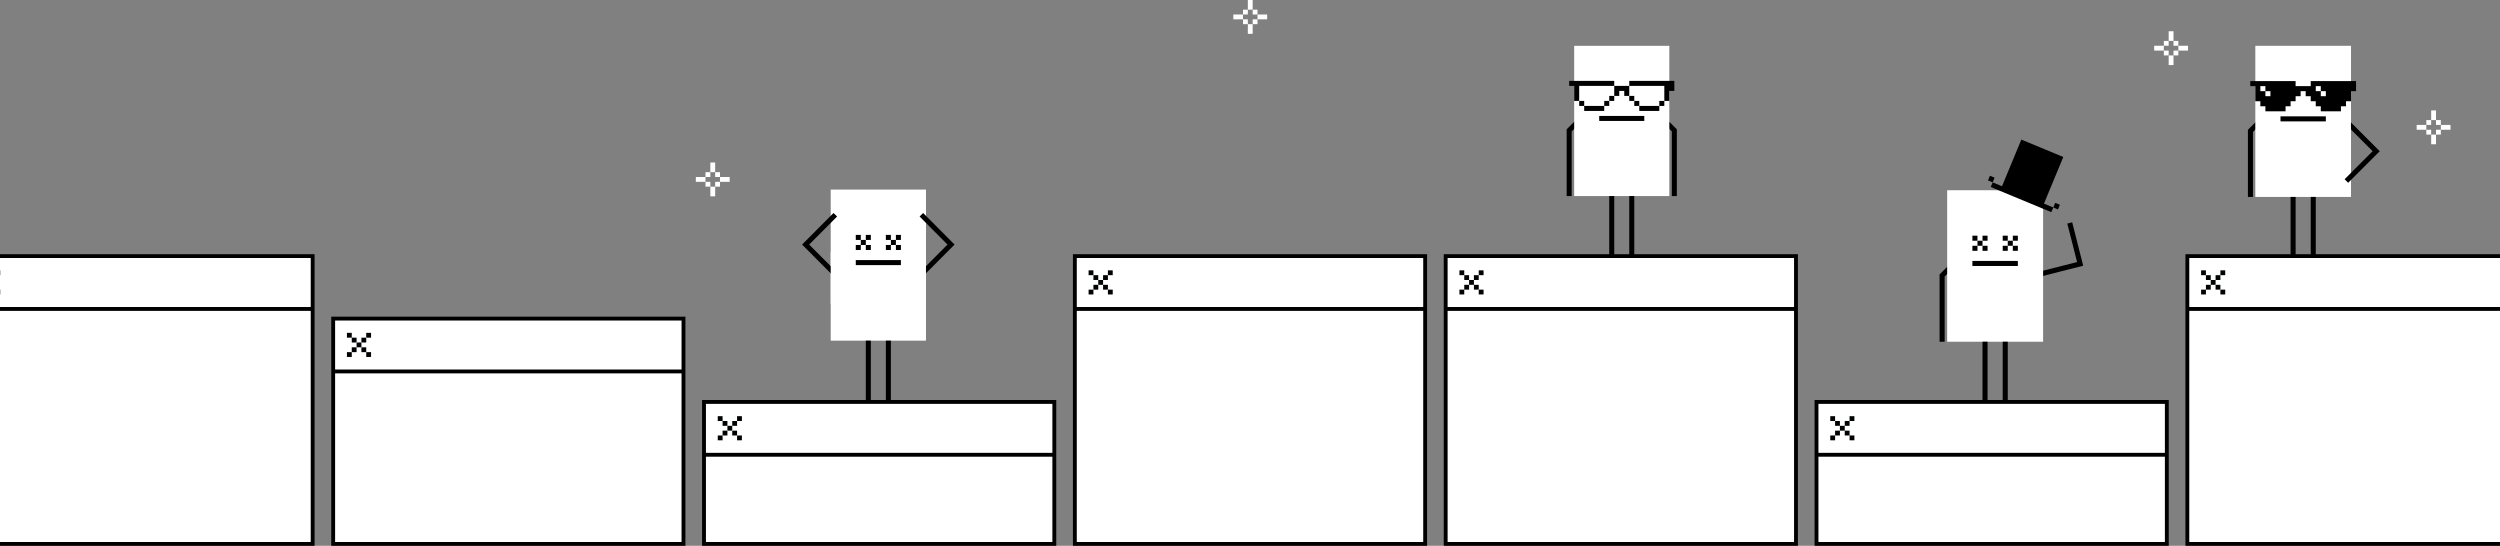 <svg width="1200" height="262" viewBox="0 0 1200 262" fill="none" xmlns="http://www.w3.org/2000/svg">
<rect x="0" y="0" width="1200" height="262" fill="#808080" stroke="none"/>
<path d="M444.468 91H398.742V163.51H444.468V91Z" fill="white"/>
<path d="M413.181 112.753H410.774V115.17H413.181V112.753Z" fill="black"/>
<path d="M415.588 115.17H413.182V117.587H415.588V115.17Z" fill="black"/>
<path d="M417.995 117.587H415.588V120.004H417.995V117.587Z" fill="black"/>
<path d="M413.181 117.587H410.774V120.004H413.181V117.587Z" fill="black"/>
<path d="M417.995 112.753H415.588V115.17H417.995V112.753Z" fill="black"/>
<path d="M427.62 112.753H425.214V115.17H427.62V112.753Z" fill="black"/>
<path d="M430.028 115.17H427.621V117.587H430.028V115.17Z" fill="black"/>
<path d="M432.433 117.587H430.026V120.004H432.433V117.587Z" fill="black"/>
<path d="M427.62 117.587H425.214V120.004H427.62V117.587Z" fill="black"/>
<path d="M432.433 112.753H430.026V115.17H432.433V112.753Z" fill="black"/>
<path d="M432.434 124.838H410.774V127.255H432.434V124.838Z" fill="black"/>
<path d="M441.411 103.931L454.792 117.394L441.411 130.832L443.096 132.548L458.185 117.394L443.096 102.239L441.411 103.931Z" fill="black"/>
<path d="M400.089 102.239L385 117.394L400.089 132.548L401.798 130.832L388.393 117.394L401.798 103.931L400.089 102.239Z" fill="black"/>
<path d="M404.398 120.898H398.742V145.745H404.398V120.898Z" fill="white"/>
<path d="M444.467 120.898H438.812V145.745H444.467V120.898Z" fill="white"/>
<path d="M415.588 163.51V192.514H417.995V163.51" fill="black"/>
<path d="M425.214 163.51V192.514H427.62V163.51" fill="black"/>
<rect x="693.926" y="122.926" width="168.147" height="138.147" fill="white" stroke="black" stroke-width="1.853"/>
<path d="M705.16 132.08H702.844V134.396H705.16V132.08Z" fill="#010203"/>
<path d="M702.843 129.763H700.527V132.08H702.843V129.763Z" fill="#010203"/>
<path d="M707.475 134.396H705.159V136.712H707.475V134.396Z" fill="#010203"/>
<path d="M709.792 136.712H707.476V139.028H709.792V136.712Z" fill="#010203"/>
<path d="M712.108 139.028H709.792V141.344H712.108V139.028Z" fill="#010203"/>
<path d="M709.792 132.08H707.476V134.396H709.792V132.08Z" fill="#010203"/>
<path d="M705.16 136.712H702.844V139.028H705.16V136.712Z" fill="#010203"/>
<path d="M712.108 129.763H709.792V132.08H712.108V129.763Z" fill="#010203"/>
<path d="M702.843 139.028H700.527V141.344H702.843V139.028Z" fill="#010203"/>
<path d="M861.842 148.292L693.927 148.292" stroke="black" stroke-width="1.853" stroke-miterlimit="10"/>
<path d="M340.961 82.64H338.641V84.96H340.961V82.64Z" fill="white"/>
<path d="M343.28 80.32V78H340.96V80.32V82.64H343.28V80.32Z" fill="white"/>
<path d="M338.64 84.96H334V87.28H338.64V84.96Z" fill="white"/>
<path d="M340.961 87.28H338.641V89.6H340.961V87.28Z" fill="white"/>
<path d="M343.28 89.6H340.96V94.24H343.28V89.6Z" fill="white"/>
<path d="M345.599 87.28H343.279V89.6H345.599V87.28Z" fill="white"/>
<path d="M350.24 84.96H345.6V87.28H350.24V84.96Z" fill="white"/>
<path d="M345.599 82.64H343.279V84.96H345.599V82.64Z" fill="white"/>
<path d="M1040.96 19.64H1038.64V21.96H1040.96V19.64Z" fill="white"/>
<path d="M1043.28 17.32V15H1040.96V17.32V19.64H1043.28V17.32Z" fill="white"/>
<path d="M1038.64 21.96H1034V24.28H1038.64V21.96Z" fill="white"/>
<path d="M1040.96 24.28H1038.64V26.6H1040.96V24.28Z" fill="white"/>
<path d="M1043.28 26.6H1040.96V31.24H1043.28V26.6Z" fill="white"/>
<path d="M1045.6 24.28H1043.28V26.6H1045.6V24.28Z" fill="white"/>
<path d="M1050.24 21.96H1045.6V24.28H1050.24V21.96Z" fill="white"/>
<path d="M1045.6 19.64H1043.28V21.96H1045.6V19.64Z" fill="white"/>
<path d="M1166.96 57.64H1164.64V59.96H1166.96V57.64Z" fill="white"/>
<path d="M1169.28 55.32V53H1166.96V55.32V57.64H1169.28V55.32Z" fill="white"/>
<path d="M1164.64 59.96H1160V62.28H1164.64V59.96Z" fill="white"/>
<path d="M1166.96 62.28H1164.64V64.6H1166.96V62.28Z" fill="white"/>
<path d="M1169.28 64.6H1166.96V69.24H1169.28V64.6Z" fill="white"/>
<path d="M1171.6 62.28H1169.28V64.6H1171.6V62.28Z" fill="white"/>
<path d="M1176.24 59.96H1171.6V62.28H1176.24V59.96Z" fill="white"/>
<path d="M1171.6 57.64H1169.28V59.96H1171.6V57.64Z" fill="white"/>
<path d="M598.961 4.64H596.641V6.96H598.961V4.64Z" fill="white"/>
<path d="M601.28 2.32V0H598.96V2.32V4.64H601.28V2.32Z" fill="white"/>
<path d="M596.64 6.96H592V9.28H596.64V6.96Z" fill="white"/>
<path d="M598.961 9.28H596.641V11.6H598.961V9.28Z" fill="white"/>
<path d="M601.28 11.6H598.96V16.24H601.28V11.6Z" fill="white"/>
<path d="M603.599 9.28H601.279V11.6H603.599V9.28Z" fill="white"/>
<path d="M608.24 6.96H603.6V9.28H608.24V6.96Z" fill="white"/>
<path d="M603.599 4.64H601.279V6.96H603.599V4.64Z" fill="white"/>
<rect x="871.926" y="192.926" width="168.147" height="68.147" fill="white" stroke="black" stroke-width="1.853"/>
<path d="M883.159 202.08H880.843V204.396H883.159V202.08Z" fill="#010203"/>
<path d="M880.843 199.763H878.527V202.08H880.843V199.763Z" fill="#010203"/>
<path d="M885.475 204.396H883.159V206.712H885.475V204.396Z" fill="#010203"/>
<path d="M887.791 206.712H885.475V209.028H887.791V206.712Z" fill="#010203"/>
<path d="M890.108 209.028H887.792V211.344H890.108V209.028Z" fill="#010203"/>
<path d="M887.791 202.08H885.475V204.396H887.791V202.08Z" fill="#010203"/>
<path d="M883.159 206.712H880.843V209.028H883.159V206.712Z" fill="#010203"/>
<path d="M890.108 199.763H887.792V202.08H890.108V199.763Z" fill="#010203"/>
<path d="M880.843 209.028H878.527V211.344H880.843V209.028Z" fill="#010203"/>
<path d="M1039.84 218.292L871.926 218.292" stroke="black" stroke-width="1.853" stroke-miterlimit="10"/>
<rect x="1049.93" y="122.926" width="168.147" height="138.147" fill="white" stroke="black" stroke-width="1.853"/>
<path d="M1061.16 132.08H1058.84V134.396H1061.16V132.08Z" fill="#010203"/>
<path d="M1058.84 129.763H1056.53V132.08H1058.84V129.763Z" fill="#010203"/>
<path d="M1063.48 134.396H1061.16V136.712H1063.48V134.396Z" fill="#010203"/>
<path d="M1065.79 136.712H1063.48V139.028H1065.79V136.712Z" fill="#010203"/>
<path d="M1068.11 139.028H1065.79V141.344H1068.11V139.028Z" fill="#010203"/>
<path d="M1065.79 132.08H1063.48V134.396H1065.79V132.08Z" fill="#010203"/>
<path d="M1061.16 136.712H1058.84V139.028H1061.16V136.712Z" fill="#010203"/>
<path d="M1068.11 129.763H1065.79V132.08H1068.11V129.763Z" fill="#010203"/>
<path d="M1058.84 139.028H1056.53V141.344H1058.84V139.028Z" fill="#010203"/>
<path d="M1217.84 148.292L1049.93 148.292" stroke="black" stroke-width="1.853" stroke-miterlimit="10"/>
<rect x="515.926" y="122.926" width="168.147" height="138.147" fill="white" stroke="black" stroke-width="1.853"/>
<path d="M527.16 132.08H524.844V134.396H527.16V132.08Z" fill="#010203"/>
<path d="M524.843 129.763H522.527V132.08H524.843V129.763Z" fill="#010203"/>
<path d="M529.475 134.396H527.159V136.712H529.475V134.396Z" fill="#010203"/>
<path d="M531.792 136.712H529.476V139.028H531.792V136.712Z" fill="#010203"/>
<path d="M534.108 139.028H531.792V141.344H534.108V139.028Z" fill="#010203"/>
<path d="M531.792 132.08H529.476V134.396H531.792V132.08Z" fill="#010203"/>
<path d="M527.16 136.712H524.844V139.028H527.16V136.712Z" fill="#010203"/>
<path d="M534.108 129.763H531.792V132.08H534.108V129.763Z" fill="#010203"/>
<path d="M524.843 139.028H522.527V141.344H524.843V139.028Z" fill="#010203"/>
<path d="M683.842 148.292L515.927 148.292" stroke="black" stroke-width="1.853" stroke-miterlimit="10"/>
<g clip-path="url(#clip0_5369_2)">
<path d="M1083.91 57.419L1079 62.302V94.529H1081.42V63.318L1085.62 59.111L1083.91 57.419Z" fill="black"/>
<path d="M1128.49 22H1082.55V94.529H1128.49V22Z" fill="white"/>
<path d="M1116.4 55.847H1094.64V58.265H1116.4V55.847Z" fill="black"/>
<path d="M1101.9 94.529H1099.48V123.541H1101.9V94.529Z" fill="black"/>
<path d="M1111.57 94.529H1109.15V123.541H1111.57V94.529Z" fill="black"/>
<path d="M1125.42 59.111L1138.86 72.577L1125.42 86.019L1127.11 87.736L1142.27 72.577L1127.11 57.419L1125.42 59.111Z" fill="black"/>
<path d="M1128.46 55.847H1123.1V63.197H1128.46V55.847Z" fill="white"/>
<path d="M1128.49 38.923H1126.07H1109.15V39.673V41.341H1106.73H1104.31H1101.89V39.673V38.923H1084.97H1082.55H1080.14V41.341H1082.55V48.594H1083.76H1084.97V51.011H1086.18H1087.39V53.429H1097.06V51.011H1098.27H1099.48V48.594H1101.89V46.176H1104.31V43.759H1106.73V46.176H1109.15V48.594H1111.57V51.011H1112.77H1113.98V53.429H1123.65V51.011H1124.86H1126.07V48.594H1128.49V43.759H1130.91V41.341V38.923H1128.49Z" fill="black"/>
<path d="M1087.39 41.341H1084.97V43.759H1087.39V41.341Z" fill="white"/>
<path d="M1089.81 43.759H1087.39V46.176H1089.81V43.759Z" fill="white"/>
<path d="M1113.98 41.341H1111.57V43.759H1113.98V41.341Z" fill="white"/>
<path d="M1116.4 43.759H1113.98V46.176H1116.4V43.759Z" fill="white"/>
</g>
<rect x="337.926" y="192.926" width="168.147" height="68.147" fill="white" stroke="black" stroke-width="1.853"/>
<path d="M349.16 202.08H346.844V204.396H349.16V202.08Z" fill="#010203"/>
<path d="M346.843 199.763H344.527V202.08H346.843V199.763Z" fill="#010203"/>
<path d="M351.475 204.396H349.159V206.712H351.475V204.396Z" fill="#010203"/>
<path d="M353.792 206.712H351.476V209.028H353.792V206.712Z" fill="#010203"/>
<path d="M356.108 209.028H353.792V211.344H356.108V209.028Z" fill="#010203"/>
<path d="M353.792 202.08H351.476V204.396H353.792V202.08Z" fill="#010203"/>
<path d="M349.16 206.712H346.844V209.028H349.16V206.712Z" fill="#010203"/>
<path d="M356.108 199.763H353.792V202.08H356.108V199.763Z" fill="#010203"/>
<path d="M346.843 209.028H344.527V211.344H346.843V209.028Z" fill="#010203"/>
<path d="M505.842 218.292L337.927 218.292" stroke="black" stroke-width="1.853" stroke-miterlimit="10"/>
<rect x="159.926" y="152.926" width="168.147" height="108.147" fill="white" stroke="black" stroke-width="1.853"/>
<path d="M171.16 162.08H168.844V164.396H171.16V162.08Z" fill="#010203"/>
<path d="M168.843 159.763H166.527V162.08H168.843V159.763Z" fill="#010203"/>
<path d="M173.475 164.396H171.159V166.712H173.475V164.396Z" fill="#010203"/>
<path d="M175.792 166.712H173.476V169.028H175.792V166.712Z" fill="#010203"/>
<path d="M178.108 169.028H175.792V171.344H178.108V169.028Z" fill="#010203"/>
<path d="M175.792 162.08H173.476V164.396H175.792V162.08Z" fill="#010203"/>
<path d="M171.16 166.712H168.844V169.028H171.16V166.712Z" fill="#010203"/>
<path d="M178.108 159.763H175.792V162.08H178.108V159.763Z" fill="#010203"/>
<path d="M168.843 169.028H166.527V171.344H168.843V169.028Z" fill="#010203"/>
<path d="M327.842 178.292L159.927 178.292" stroke="black" stroke-width="1.853" stroke-miterlimit="10"/>
<rect x="-18.074" y="122.926" width="168.147" height="138.147" fill="white" stroke="black" stroke-width="1.853"/>
<path d="M0.108 139.028H-2.208V141.344H0.108V139.028Z" fill="#010203"/>
<path d="M0.108 129.763H-2.208V132.08H0.108V129.763Z" fill="#010203"/>
<path d="M149.842 148.292L-18.073 148.292" stroke="black" stroke-width="1.853" stroke-miterlimit="10"/>
<path d="M754.404 94.112V63.08L757.649 59.835L777.528 83.632L779.354 82.093L757.817 56.277L752 62.07V94.112H754.404Z" fill="black"/>
<path d="M804.883 94.112V62.07L799.066 56.277L777.528 82.093L779.355 83.632L799.234 59.835L802.479 63.08V94.112H804.883Z" fill="black"/>
<path d="M801.276 22H755.605V94.112H801.276V22Z" fill="white"/>
<path d="M774.835 94.112H772.432V122.957H774.835V94.112Z" fill="black"/>
<path d="M784.451 94.112H782.047V122.957H784.451V94.112Z" fill="black"/>
<path d="M789.258 55.652H767.624V58.056H789.258V55.652Z" fill="black"/>
<path d="M782.046 41.23H779.642H777.239H774.835V43.634V46.037H777.239V43.634H779.642V46.037H782.046V43.634V41.23Z" fill="black"/>
<path d="M784.451 46.037H782.047V48.441H784.451V46.037Z" fill="black"/>
<path d="M786.854 48.441H784.45V50.845H786.854V48.441Z" fill="black"/>
<path d="M796.469 50.845H786.854V53.248H796.469V50.845Z" fill="black"/>
<path d="M798.872 48.441H796.469V50.845H798.872V48.441Z" fill="black"/>
<path d="M801.277 38.826H798.873H782.047V41.23H798.873V48.441H801.277V43.634H803.68V41.23V38.826H801.277Z" fill="black"/>
<path d="M774.835 46.037H772.432V48.441H774.835V46.037Z" fill="black"/>
<path d="M772.431 48.441H770.027V50.845H772.431V48.441Z" fill="black"/>
<path d="M770.028 50.845H760.413V53.248H770.028V50.845Z" fill="black"/>
<path d="M760.413 48.441H758.009V50.845H760.413V48.441Z" fill="black"/>
<path d="M774.835 41.23V38.826H758.009H755.605H753.201V41.23H755.605V48.441H758.009V41.23H774.835Z" fill="black"/>
<path d="M992.3 107.309L997.003 125.779L978.508 130.482L979.114 132.833L999.935 127.549L994.651 106.703L992.3 107.309Z" fill="black"/>
<path d="M935.92 126.821L931 131.718V164.028H933.424V132.736L937.641 128.518L935.92 126.821Z" fill="black"/>
<path d="M980.69 91.311H934.636V164.028H980.69V91.311Z" fill="white"/>
<path d="M949.179 113.127H946.755V115.551H949.179V113.127Z" fill="black"/>
<path d="M951.603 115.55H949.179V117.974H951.603V115.55Z" fill="black"/>
<path d="M954.027 117.974H951.604V120.398H954.027V117.974Z" fill="black"/>
<path d="M949.179 117.974H946.755V120.398H949.179V117.974Z" fill="black"/>
<path d="M954.027 113.127H951.604V115.551H954.027V113.127Z" fill="black"/>
<path d="M963.722 113.127H961.298V115.551H963.722V113.127Z" fill="black"/>
<path d="M966.147 115.55H963.723V117.974H966.147V115.55Z" fill="black"/>
<path d="M968.57 117.974H966.146V120.398H968.57V117.974Z" fill="black"/>
<path d="M963.722 117.974H961.298V120.398H963.722V117.974Z" fill="black"/>
<path d="M968.57 113.127H966.146V115.551H968.57V113.127Z" fill="black"/>
<path d="M968.57 125.246H946.755V127.67H968.57V125.246Z" fill="black"/>
<path d="M954.027 164.028H951.604V193.115H954.027V164.028Z" fill="black"/>
<path d="M963.722 164.028H961.298V193.115H963.722V164.028Z" fill="black"/>
<path d="M955.169 84.364L954.24 86.603L956.479 87.532L957.408 85.293L955.169 84.364Z" fill="black"/>
<path d="M986.504 97.364L985.575 99.603L987.814 100.531L988.743 98.292L986.504 97.364Z" fill="black"/>
<path d="M990.385 75.362L970.243 67L960.959 89.397L956.475 87.53L955.554 89.76L960.014 91.627L980.181 99.989L984.641 101.831L985.586 99.601L981.102 97.735L990.385 75.362Z" fill="black"/>
<defs>
<clipPath id="clip0_5369_2">
<rect width="63.269" height="101.541" fill="white" transform="translate(1079 22)"/>
</clipPath>
</defs>
</svg>
